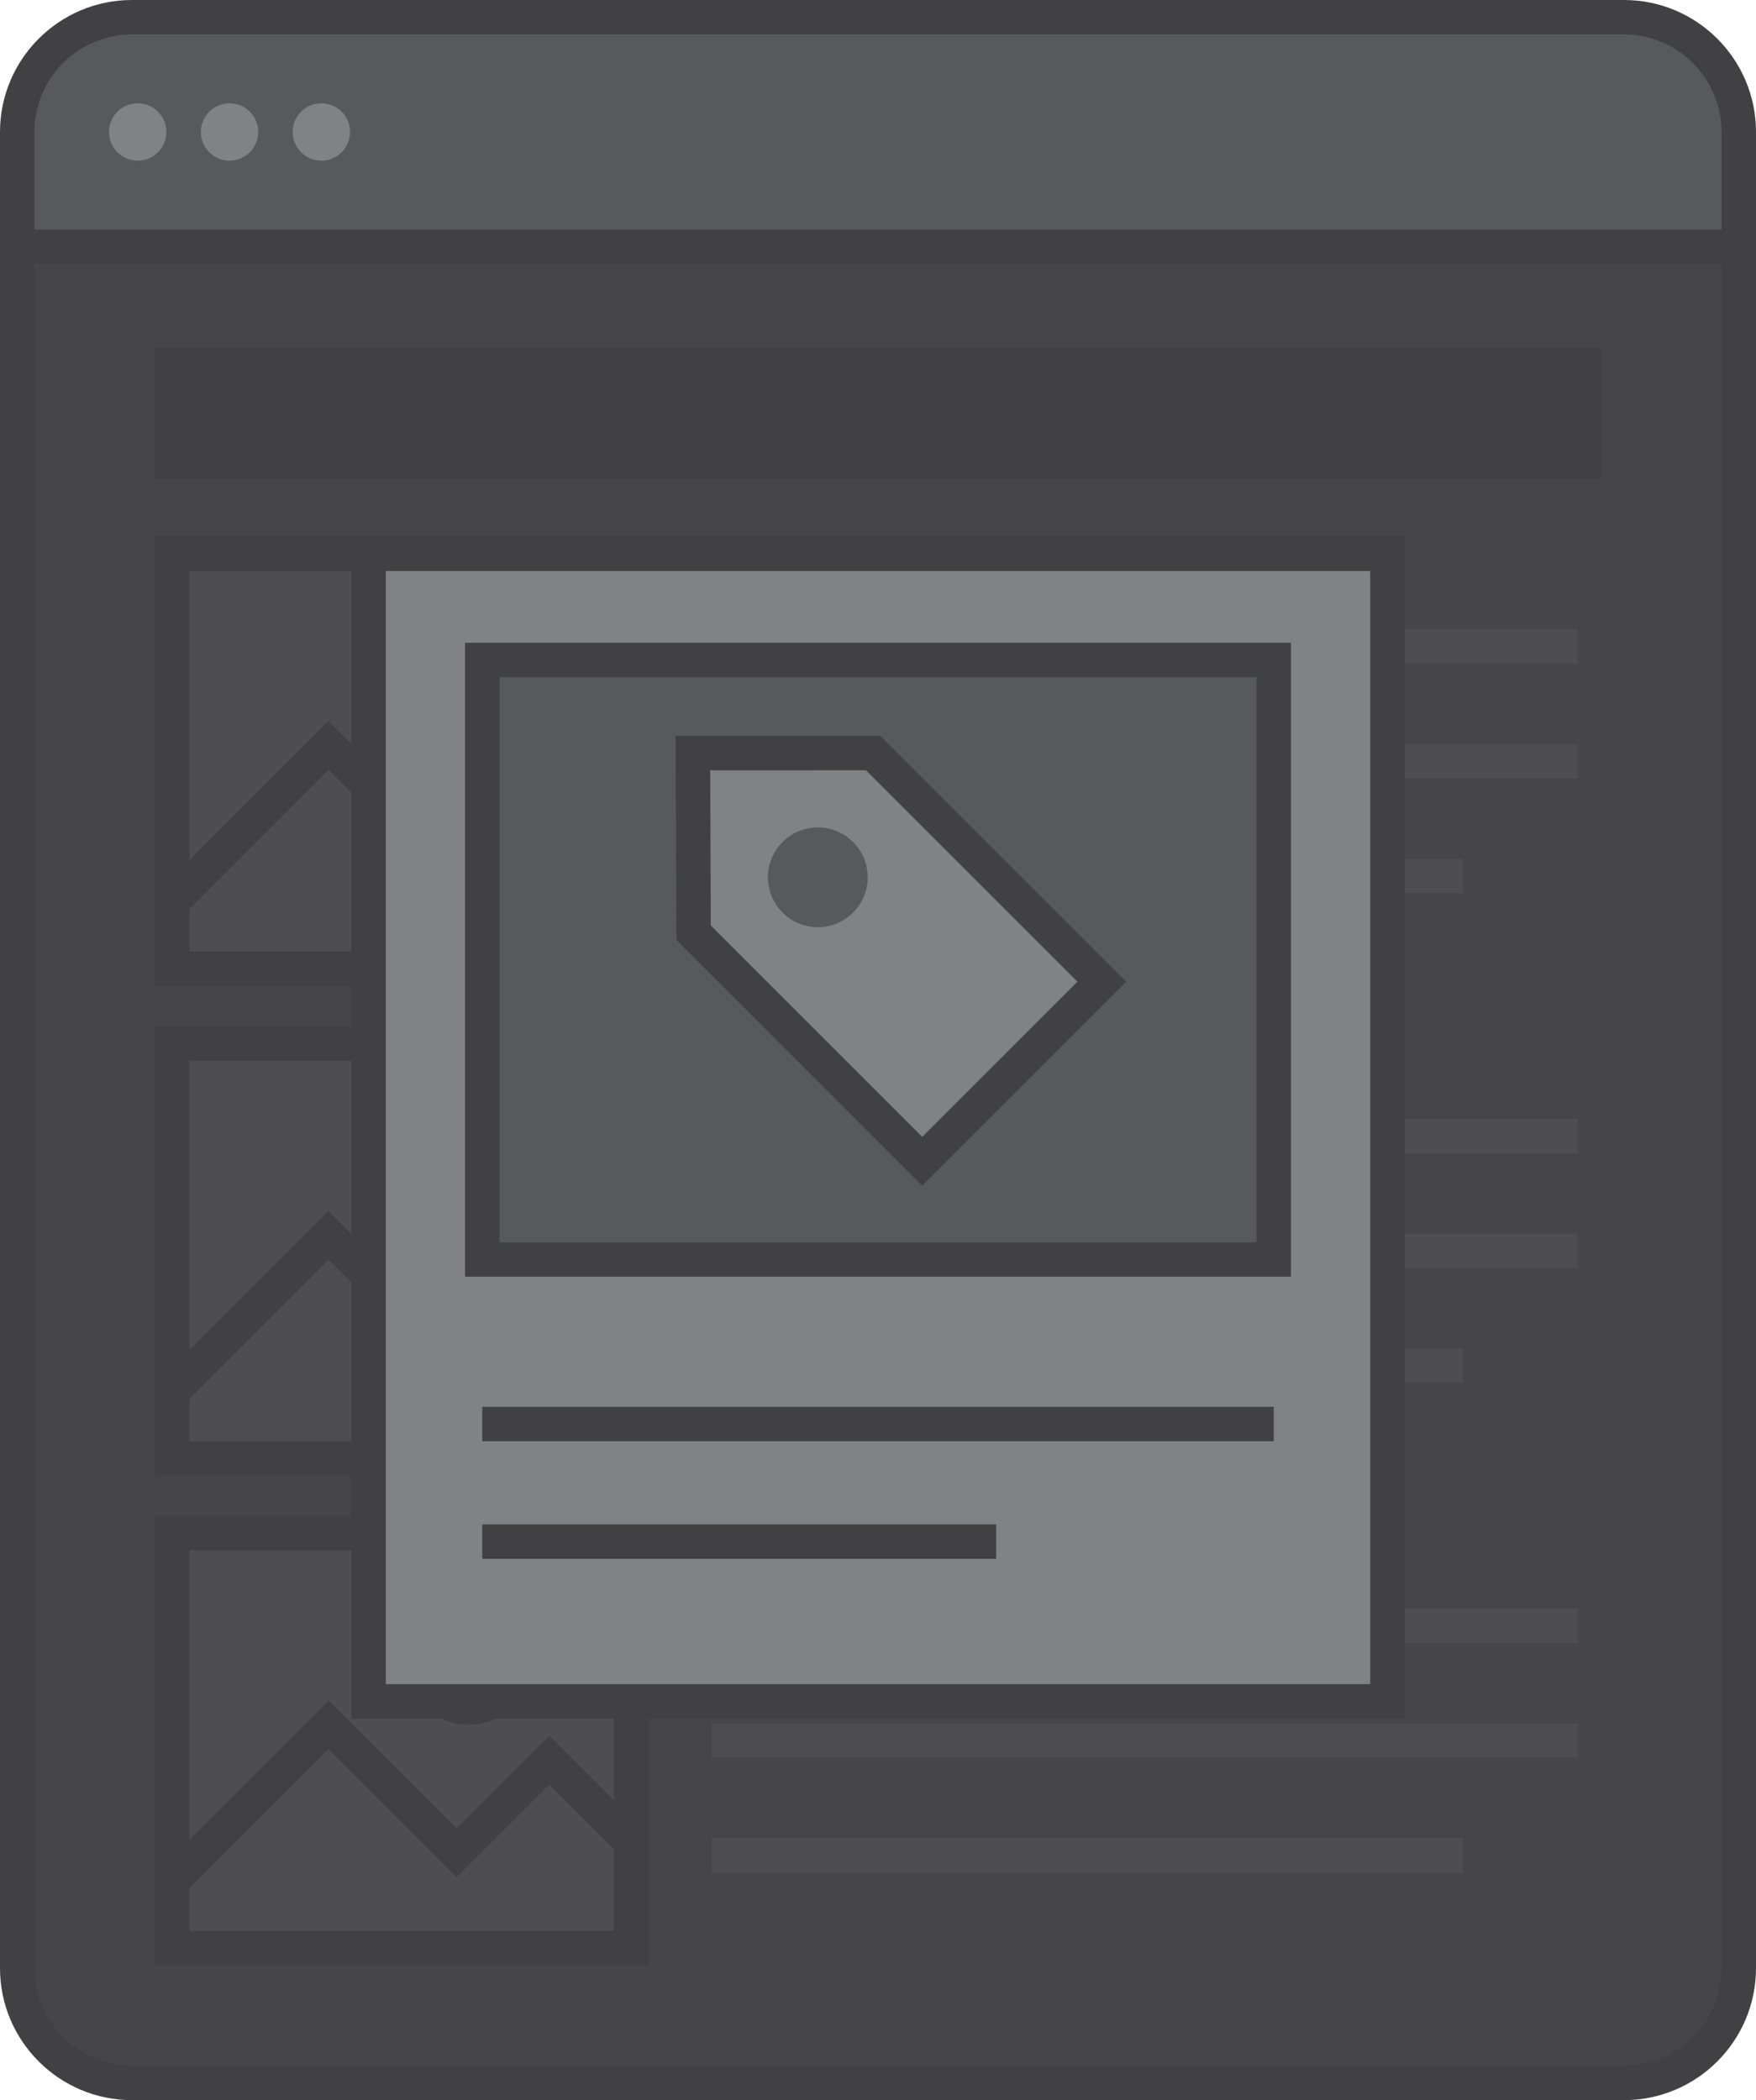 <?xml version="1.0" encoding="utf-8"?>
<!-- Generator: Adobe Illustrator 17.0.0, SVG Export Plug-In . SVG Version: 6.00 Build 0)  -->
<!DOCTYPE svg PUBLIC "-//W3C//DTD SVG 1.1//EN" "http://www.w3.org/Graphics/SVG/1.1/DTD/svg11.dtd">
<svg version="1.1" id="Layer_1" xmlns="http://www.w3.org/2000/svg" xmlns:xlink="http://www.w3.org/1999/xlink" x="0px" y="0px"
	 width="153px" height="183px" viewBox="0 0 153 183" enable-background="new 0 0 153 183" xml:space="preserve">
<g>
	<g>
		<g>
			<path fill="#58595B" d="M151.5,171.5c0,5.523-4.477,10-10,10h-130c-5.523,0-10-4.477-10-10v-160c0-5.523,4.477-10,10-10h130
				c5.523,0,10,4.477,10,10V171.5z"/>
		</g>
		<g>
			<g>
				<g>
					<g>
						<g>
							<rect x="62" y="54.833" fill="#808285" width="75.5" height="3"/>
						</g>
						<g>
							<rect x="62" y="64.833" fill="#808285" width="75.5" height="3"/>
						</g>
						<g>
							<path fill="none" stroke="#808285" stroke-width="3" stroke-miterlimit="10" d="M117.5,76.334"/>
						</g>
						<g>
							<path fill="none" stroke="#808285" stroke-width="3" stroke-miterlimit="10" d="M62,76.334"/>
						</g>
						<g>
							<rect x="62" y="74.833" fill="#808285" width="65.5" height="3"/>
						</g>
					</g>
					<g>
						<g>
							<g>
								<rect x="15" y="48.251" fill="#808285" width="40" height="36.166"/>
								<path fill="#414042" d="M56.5,85.917h-43V46.75h43V85.917z M16.5,82.917h37V49.75h-37V82.917z"/>
							</g>
						</g>
						<g>
							<polygon fill="#414042" points="15.935,79.782 13.813,77.661 28.627,62.849 39.779,74.001 47.871,65.909 56.186,74.224 
								54.064,76.345 47.871,70.151 39.779,78.243 28.627,67.091 							"/>
						</g>
						<g>
							<path fill="#414042" d="M40.813,64.954c-3.047,0-5.525-2.479-5.525-5.525s2.479-5.525,5.525-5.525s5.525,2.479,5.525,5.525
								S43.86,64.954,40.813,64.954z M40.813,56.904c-1.393,0-2.525,1.133-2.525,2.525s1.133,2.525,2.525,2.525
								s2.525-1.133,2.525-2.525S42.206,56.904,40.813,56.904z"/>
						</g>
					</g>
				</g>
				<g>
					<g>
						<g>
							<rect x="62" y="140.167" fill="#808285" width="75.5" height="3"/>
						</g>
						<g>
							<rect x="62" y="150.167" fill="#808285" width="75.5" height="3"/>
						</g>
						<g>
							<path fill="none" stroke="#808285" stroke-width="3" stroke-miterlimit="10" d="M117.5,161.667"/>
						</g>
						<g>
							<path fill="none" stroke="#808285" stroke-width="3" stroke-miterlimit="10" d="M62,161.667"/>
						</g>
						<g>
							<rect x="62" y="160.167" fill="#808285" width="65.5" height="3"/>
						</g>
					</g>
					<g>
						<g>
							<g>
								<rect x="15" y="133.584" fill="#808285" width="40" height="36.166"/>
								<path fill="#414042" d="M56.5,171.25h-43v-39.166h43V171.25z M16.5,168.25h37v-33.166h-37V168.25z"/>
							</g>
						</g>
						<g>
							<polygon fill="#414042" points="15.935,165.116 13.813,162.995 28.627,148.182 39.779,159.334 47.871,151.243 
								56.186,159.557 54.064,161.678 47.871,155.485 39.779,163.577 28.627,152.424 							"/>
						</g>
						<g>
							<path fill="#414042" d="M40.813,150.287c-3.047,0-5.525-2.479-5.525-5.525c0-3.047,2.479-5.525,5.525-5.525
								s5.525,2.479,5.525,5.525C46.339,147.809,43.86,150.287,40.813,150.287z M40.813,142.237c-1.393,0-2.525,1.133-2.525,2.525
								c0,1.392,1.133,2.525,2.525,2.525s2.525-1.133,2.525-2.525C43.339,143.37,42.206,142.237,40.813,142.237z"/>
						</g>
					</g>
				</g>
				<g>
					<g>
						<g>
							<rect x="62" y="97.5" fill="#808285" width="75.5" height="3"/>
						</g>
						<g>
							<rect x="62" y="107.5" fill="#808285" width="75.5" height="3"/>
						</g>
						<g>
							<path fill="none" stroke="#808285" stroke-width="3" stroke-miterlimit="10" d="M117.5,119"/>
						</g>
						<g>
							<path fill="none" stroke="#808285" stroke-width="3" stroke-miterlimit="10" d="M62,119"/>
						</g>
						<g>
							<rect x="62" y="117.5" fill="#808285" width="65.5" height="3"/>
						</g>
					</g>
					<g>
						<g>
							<g>
								<rect x="15" y="90.917" fill="#808285" width="40" height="36.166"/>
								<path fill="#414042" d="M56.5,128.583h-43V89.417h43V128.583z M16.5,125.583h37V92.417h-37V125.583z"/>
							</g>
						</g>
						<g>
							<polygon fill="#414042" points="15.935,122.449 13.813,120.328 28.627,105.515 39.779,116.667 47.871,108.576 56.186,116.89 
								54.064,119.011 47.871,112.818 39.779,120.91 28.627,109.757 							"/>
						</g>
						<g>
							<path fill="#414042" d="M40.813,107.621c-3.047,0-5.525-2.479-5.525-5.525c0-3.046,2.479-5.525,5.525-5.525
								s5.525,2.479,5.525,5.525C46.339,105.142,43.86,107.621,40.813,107.621z M40.813,99.57c-1.393,0-2.525,1.133-2.525,2.525
								c0,1.393,1.133,2.525,2.525,2.525s2.525-1.133,2.525-2.525C43.339,100.703,42.206,99.57,40.813,99.57z"/>
						</g>
					</g>
				</g>
			</g>
			<g opacity="0.8">
				<path fill="#414042" d="M151.5,21.5v150c0,5.523-4.477,10-10,10h-130c-5.523,0-10-4.477-10-10v-150"/>
			</g>
			<g>
				<rect x="13.5" y="30.281" fill="#414042" width="126" height="11.469"/>
			</g>
		</g>
		<g>
			<g>
				<rect x="32.116" y="48.25" fill="#808285" width="88.768" height="100"/>
				<path fill="#414042" d="M122.384,149.75H30.615v-103h91.769V149.75z M33.615,146.75h85.769v-97H33.615V146.75z"/>
			</g>
			<g>
				<rect x="42.022" y="122.586" fill="#414042" width="68.955" height="3"/>
			</g>
			<g>
				<rect x="42.022" y="132.834" fill="#414042" width="44.776" height="3"/>
			</g>
			<g>
				<g>
					<g>
						<rect x="42.023" y="57.514" fill="#58595B" width="68.955" height="52.239"/>
						<path fill="#414042" d="M112.478,111.252H40.522V56.014h71.955V111.252z M43.522,108.252h65.955V59.014H43.522V108.252z"/>
					</g>
				</g>
				<g>
					<g>
						<polygon fill="#808285" points="60.375,65.625 60.432,81.265 80.356,101.189 96,85.545 76.076,65.621 						"/>
						<path fill="#414042" d="M80.356,103.31L58.935,81.889l-0.065-17.763l17.828-0.004l21.424,21.424L80.356,103.31z
							 M61.931,80.642l18.426,18.426l13.522-13.522L75.455,67.121l-13.574,0.003L61.931,80.642z"/>
					</g>
					<g>
						<circle fill="#58595B" cx="71.256" cy="76.445" r="4.346"/>
					</g>
				</g>
			</g>
		</g>
		<g>
			<g>
				<path fill="#414042" d="M141.5,183h-130C5.159,183,0,177.841,0,171.5v-160C0,5.159,5.159,0,11.5,0h130
					c6.341,0,11.5,5.159,11.5,11.5v160C153,177.841,147.841,183,141.5,183z M11.5,3C6.813,3,3,6.813,3,11.5v160
					c0,4.687,3.813,8.5,8.5,8.5h130c4.687,0,8.5-3.813,8.5-8.5v-160c0-4.687-3.813-8.5-8.5-8.5H11.5z"/>
			</g>
			<g>
				<rect x="1.5" y="20" fill="#414042" width="150" height="3"/>
			</g>
			<g>
				<circle fill="#808285" cx="12" cy="11.5" r="2.5"/>
			</g>
			<g>
				<circle fill="#808285" cx="20" cy="11.5" r="2.5"/>
			</g>
			<g>
				<circle fill="#808285" cx="28" cy="11.5" r="2.5"/>
			</g>
		</g>
	</g>
</g>
</svg>
